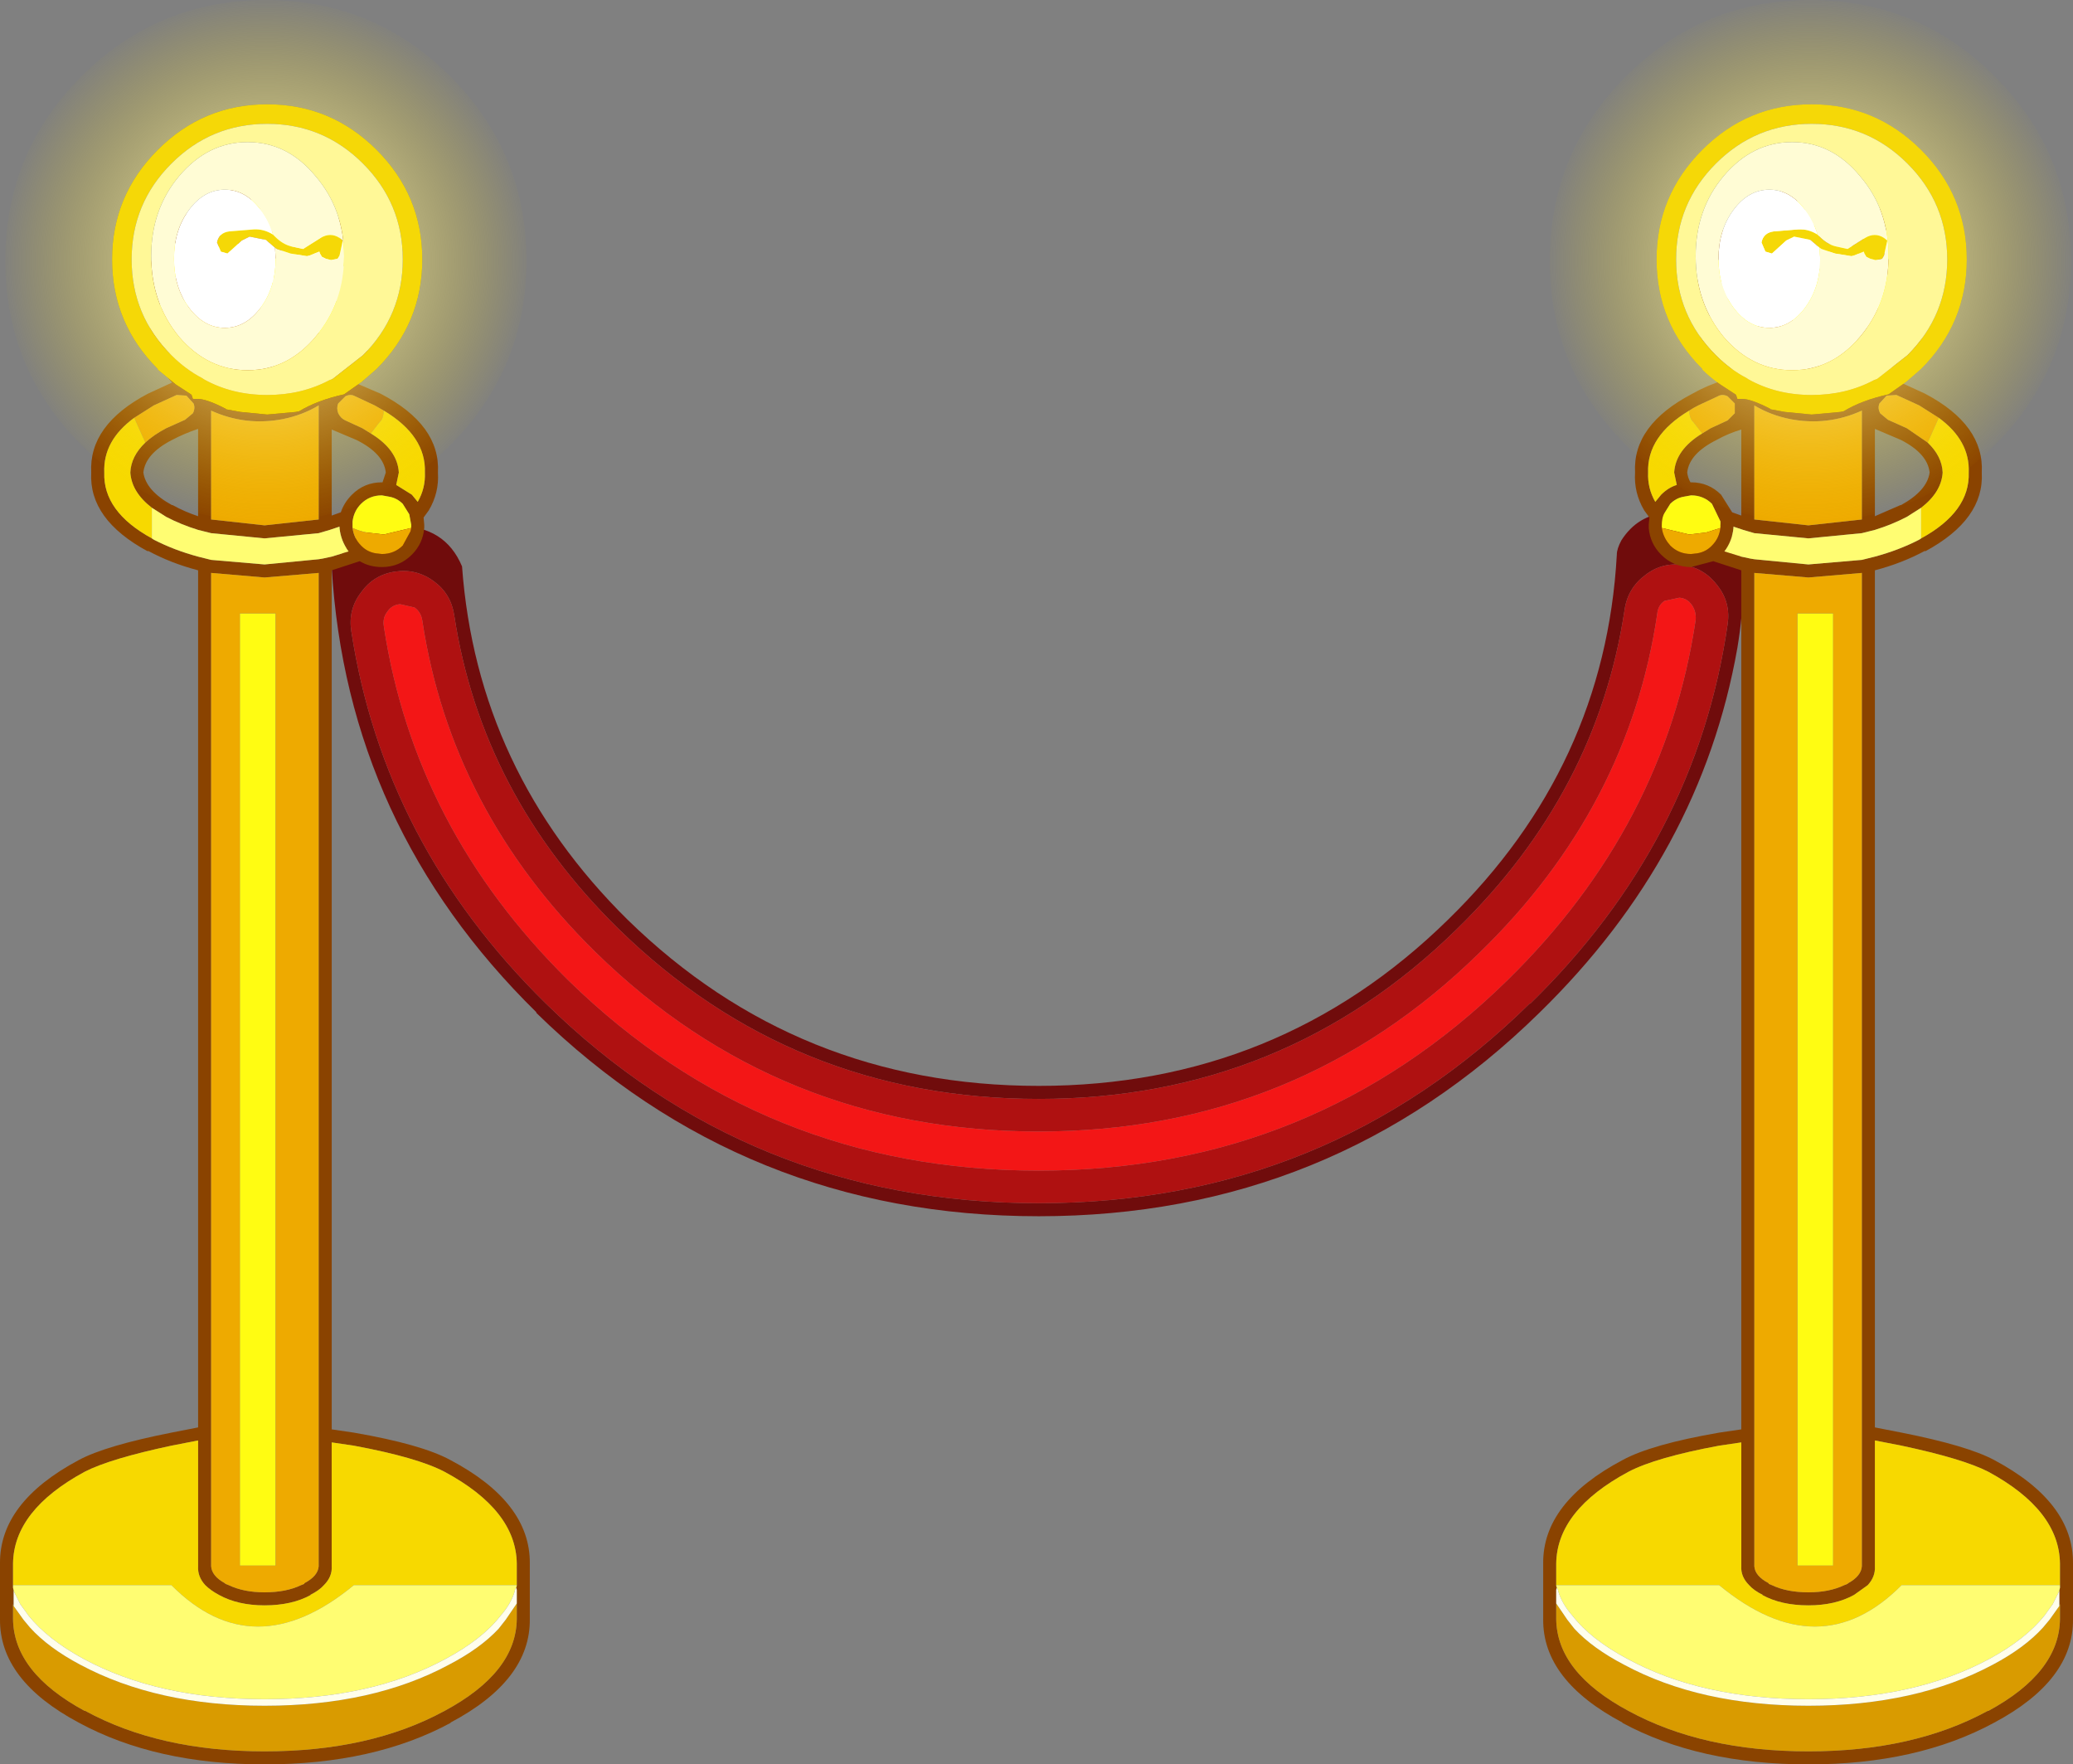 <?xml version="1.0" encoding="UTF-8" standalone="no"?>
<svg xmlns:ffdec="https://www.free-decompiler.com/flash" xmlns:xlink="http://www.w3.org/1999/xlink" ffdec:objectType="shape" height="135.35px" width="159.05px" xmlns="http://www.w3.org/2000/svg">
  <rect width="100%" height="100%" fill="#808080" stroke="none"/>
  <g transform="matrix(1.0, 0.0, 0.0, 1.0, 0.05, 135.35)">
    <path d="M47.4 -64.1 Q36.9 -74.4 34.8 -88.15 34.55 -89.8 33.25 -90.75 31.9 -91.75 30.25 -91.5 28.6 -91.25 27.65 -89.9 26.65 -88.6 26.9 -86.95 29.4 -70.6 41.8 -58.4 57.45 -43.05 79.65 -43.05 101.75 -43.05 117.35 -58.4 L117.35 -58.35 Q130.1 -70.8 132.5 -87.45 132.75 -89.1 131.75 -90.4 130.75 -91.75 129.15 -92.0 127.5 -92.25 126.2 -91.25 124.85 -90.25 124.6 -88.6 122.5 -74.6 111.75 -64.1 98.45 -51.05 79.65 -51.05 60.75 -51.05 47.4 -64.1 M118.05 -57.65 Q102.15 -42.05 79.65 -42.05 57.05 -42.05 41.1 -57.65 L41.1 -57.7 Q26.55 -72.0 25.4 -91.85 L25.6 -91.9 Q27.15 -95.1 30.5 -95.0 34.1 -95.0 35.4 -91.9 36.55 -76.2 48.1 -64.8 61.15 -52.05 79.65 -52.05 98.05 -52.05 111.05 -64.8 123.1 -76.55 124.0 -92.8 124.0 -93.25 124.35 -93.9 125.6 -95.85 127.8 -96.0 131.3 -96.6 133.25 -93.65 134.1 -90.8 133.25 -85.65 130.45 -69.75 118.05 -57.65" fill="#700c0c" fill-rule="evenodd" stroke="none"/>
    <path d="M47.4 -64.1 Q60.75 -51.05 79.65 -51.05 98.45 -51.05 111.75 -64.1 122.5 -74.6 124.6 -88.6 124.85 -90.25 126.2 -91.25 127.5 -92.25 129.15 -92.0 130.75 -91.75 131.75 -90.4 132.75 -89.1 132.5 -87.45 130.1 -70.8 117.35 -58.35 L117.35 -58.4 Q101.75 -43.05 79.65 -43.05 57.45 -43.05 41.8 -58.4 29.4 -70.6 26.9 -86.95 26.65 -88.6 27.65 -89.9 28.6 -91.25 30.25 -91.5 31.9 -91.75 33.25 -90.75 34.55 -89.8 34.8 -88.15 36.9 -74.4 47.4 -64.1 M31.75 -88.75 L30.65 -89.0 Q30.0 -88.95 29.65 -88.4 29.3 -87.95 29.4 -87.3 31.75 -71.8 43.55 -60.15 58.5 -45.55 79.65 -45.55 100.7 -45.55 115.6 -60.15 127.7 -72.0 130.05 -87.8 130.1 -88.45 129.75 -88.95 129.4 -89.45 128.8 -89.5 L127.65 -89.25 Q127.15 -88.9 127.1 -88.25 124.9 -73.4 113.5 -62.3 99.5 -48.55 79.65 -48.55 59.7 -48.55 45.65 -62.3 34.55 -73.2 32.35 -87.75 32.25 -88.4 31.75 -88.75" fill="#af1111" fill-rule="evenodd" stroke="none"/>
    <path d="M31.75 -88.75 Q32.25 -88.4 32.35 -87.75 34.55 -73.2 45.65 -62.3 59.7 -48.55 79.65 -48.55 99.5 -48.55 113.5 -62.3 124.9 -73.4 127.1 -88.25 127.15 -88.9 127.65 -89.25 L128.8 -89.5 Q129.4 -89.45 129.75 -88.95 130.1 -88.45 130.05 -87.8 127.7 -72.0 115.6 -60.15 100.7 -45.55 79.65 -45.55 58.5 -45.55 43.55 -60.15 31.75 -71.8 29.4 -87.3 29.3 -87.95 29.65 -88.4 30.0 -88.95 30.65 -89.0 L31.75 -88.75" fill="#f31616" fill-rule="evenodd" stroke="none"/>
    <path d="M146.05 -108.3 Q146.85 -109.95 146.7 -111.75 L146.7 -112.65 Q146.85 -114.85 145.75 -116.4 144.3 -118.45 142.1 -119.45 139.85 -120.4 137.5 -119.85 135.2 -119.45 133.45 -117.65 131.65 -115.9 131.2 -113.6 L131.05 -111.95 131.2 -110.45 Q131.7 -108.25 133.3 -106.5 L133.4 -106.4 Q135.15 -104.65 137.5 -104.2 140.3 -103.7 142.8 -105.0 L144.45 -106.4 144.5 -106.4 146.05 -108.3 M133.55 -91.6 L131.4 -92.3 129.7 -91.85 Q128.35 -91.85 127.4 -92.8 126.55 -93.65 126.45 -94.85 L126.45 -95.1 126.5 -95.65 126.1 -96.2 Q125.3 -97.55 125.4 -99.1 125.2 -102.75 129.8 -105.15 130.95 -105.8 132.25 -106.2 130.7 -108.0 130.2 -110.25 L130.15 -112.05 130.2 -113.8 Q130.75 -116.4 132.75 -118.35 134.7 -120.35 137.3 -120.85 139.95 -121.4 142.5 -120.35 144.9 -119.25 146.55 -117.0 L146.55 -116.95 Q147.85 -115.15 147.7 -112.65 L147.5 -110.25 Q147.3 -107.7 145.8 -106.0 L147.65 -105.15 Q152.2 -102.75 152.0 -99.1 152.2 -95.5 147.65 -93.05 L147.65 -93.1 Q145.9 -92.15 143.8 -91.6 L143.8 -25.85 145.85 -25.45 Q150.9 -24.45 152.95 -23.35 159.05 -20.1 159.0 -15.4 L159.0 -11.25 159.0 -11.15 Q159.05 -6.45 152.95 -3.2 147.05 0.0 138.7 0.0 130.3 0.0 124.4 -3.2 L124.45 -3.2 Q118.3 -6.45 118.35 -11.15 L118.35 -11.25 118.35 -15.4 Q118.3 -20.1 124.45 -23.35 126.65 -24.55 131.85 -25.45 L133.55 -25.7 133.55 -91.6 M130.55 -102.1 L131.2 -102.5 132.5 -103.1 133.05 -103.65 133.05 -104.4 132.5 -104.95 Q132.1 -105.15 131.75 -104.95 L130.25 -104.25 Q129.85 -104.05 129.55 -103.85 126.3 -101.9 126.4 -99.1 126.35 -97.9 126.95 -96.85 L127.4 -97.4 Q127.95 -97.95 128.6 -98.15 L128.4 -99.1 Q128.5 -100.85 130.55 -102.1 M133.55 -102.4 Q132.55 -102.1 131.65 -101.6 129.55 -100.55 129.4 -99.1 129.45 -98.7 129.65 -98.35 L129.7 -98.35 Q131.05 -98.35 132.0 -97.4 L132.85 -96.05 133.55 -95.8 133.55 -102.4 M137.3 -103.2 Q135.8 -103.5 134.55 -104.25 L134.55 -95.5 138.7 -95.05 142.8 -95.5 142.8 -103.85 Q140.15 -102.65 137.3 -103.2 M148.7 -103.3 L147.2 -104.25 145.45 -105.05 144.7 -105.0 144.15 -104.4 Q144.0 -104.05 144.2 -103.65 L144.8 -103.15 146.25 -102.5 147.85 -101.4 Q148.95 -100.35 149.0 -99.1 148.9 -97.6 147.35 -96.4 L146.25 -95.7 Q145.1 -95.1 143.8 -94.7 L142.8 -94.45 138.7 -94.05 134.55 -94.45 133.7 -94.7 133.55 -94.75 132.95 -94.95 132.95 -94.85 Q132.85 -93.85 132.25 -93.05 L133.55 -92.65 134.25 -92.5 134.55 -92.45 138.7 -92.05 142.8 -92.4 143.8 -92.65 Q145.65 -93.15 147.2 -93.95 L147.35 -94.05 Q151.1 -96.1 151.0 -99.1 151.1 -101.55 148.7 -103.3 M145.8 -101.6 L143.8 -102.45 143.8 -95.75 145.75 -96.6 145.8 -96.6 Q147.8 -97.7 148.0 -99.1 147.85 -100.55 145.8 -101.6 M25.4 -91.6 L25.4 -25.7 27.1 -25.45 Q32.3 -24.55 34.5 -23.35 40.65 -20.1 40.6 -15.4 L40.6 -11.25 40.6 -11.15 Q40.65 -6.45 34.5 -3.2 L34.55 -3.2 Q28.65 0.0 20.25 0.0 11.9 0.0 6.0 -3.2 -0.1 -6.45 -0.05 -11.15 L-0.05 -11.25 -0.05 -15.4 Q-0.1 -20.1 6.0 -23.35 8.05 -24.45 13.1 -25.45 L15.15 -25.85 15.15 -91.6 Q13.05 -92.15 11.3 -93.1 L11.3 -93.05 Q6.75 -95.5 6.95 -99.1 6.75 -102.75 11.3 -105.15 L13.15 -106.0 Q11.65 -107.7 11.45 -110.25 L11.25 -112.65 Q11.1 -115.15 12.4 -116.95 L12.4 -117.0 Q14.05 -119.25 16.45 -120.35 19.0 -121.4 21.65 -120.85 24.25 -120.35 26.2 -118.35 28.2 -116.4 28.75 -113.8 L28.8 -112.05 28.75 -110.25 Q28.25 -108.0 26.7 -106.2 L29.15 -105.15 Q33.75 -102.75 33.55 -99.1 33.65 -97.55 32.85 -96.2 L32.45 -95.65 32.5 -95.1 32.5 -94.85 Q32.4 -93.65 31.55 -92.8 30.6 -91.85 29.25 -91.85 28.3 -91.85 27.55 -92.3 L25.4 -91.6 M27.9 -111.95 L27.75 -113.6 Q27.3 -115.9 25.5 -117.65 23.75 -119.45 21.45 -119.85 19.1 -120.4 16.85 -119.45 14.65 -118.45 13.2 -116.4 12.1 -114.85 12.25 -112.65 L12.25 -111.75 Q12.1 -109.95 12.9 -108.3 13.15 -107.65 14.45 -106.4 L14.5 -106.4 Q15.7 -105.25 16.15 -105.0 18.65 -103.7 21.45 -104.2 23.8 -104.65 25.55 -106.4 L25.65 -106.5 Q27.25 -108.25 27.75 -110.45 L27.9 -111.95 M11.1 -101.4 Q11.75 -102.0 12.7 -102.5 L14.15 -103.15 14.75 -103.65 Q14.95 -104.05 14.8 -104.4 L14.25 -105.0 13.5 -105.05 11.75 -104.25 10.25 -103.3 Q7.85 -101.55 7.95 -99.1 7.85 -96.1 11.6 -94.05 L11.75 -93.95 Q13.3 -93.15 15.15 -92.65 L16.15 -92.4 20.25 -92.05 24.4 -92.45 24.7 -92.5 25.4 -92.65 26.7 -93.05 Q26.1 -93.85 26.0 -94.85 L26.0 -94.95 25.4 -94.75 25.25 -94.7 24.4 -94.45 20.25 -94.05 16.15 -94.45 15.15 -94.7 Q13.85 -95.1 12.7 -95.7 L11.6 -96.4 Q10.05 -97.6 9.95 -99.1 10.0 -100.35 11.1 -101.4 M13.15 -101.6 Q11.1 -100.55 10.95 -99.1 11.15 -97.7 13.15 -96.6 L13.2 -96.6 Q14.1 -96.1 15.15 -95.75 L15.15 -102.45 Q14.1 -102.1 13.15 -101.6 M21.65 -103.2 Q18.8 -102.65 16.15 -103.85 L16.15 -95.5 20.25 -95.05 24.4 -95.5 24.4 -104.25 Q23.15 -103.5 21.65 -103.2 M29.4 -103.85 L28.7 -104.25 27.2 -104.95 Q26.85 -105.15 26.45 -104.95 L25.9 -104.4 Q25.75 -104.05 25.9 -103.65 26.1 -103.25 26.45 -103.1 L27.75 -102.5 28.4 -102.1 Q30.45 -100.85 30.55 -99.1 L30.35 -98.15 31.55 -97.4 32.0 -96.85 Q32.6 -97.9 32.55 -99.1 32.65 -101.9 29.4 -103.85 M25.4 -102.4 L25.4 -95.8 26.1 -96.05 Q26.35 -96.8 26.95 -97.4 27.9 -98.35 29.25 -98.35 L29.3 -98.35 29.55 -99.1 Q29.4 -100.55 27.3 -101.6 L25.4 -102.4 M27.0 -94.85 Q27.1 -94.05 27.65 -93.5 L27.7 -93.45 Q28.15 -93.0 28.8 -92.9 L29.25 -92.85 Q30.2 -92.85 30.85 -93.5 L31.45 -94.6 31.5 -94.85 31.5 -95.1 31.35 -95.9 30.85 -96.7 Q30.4 -97.15 29.8 -97.25 L29.25 -97.35 Q28.3 -97.35 27.65 -96.7 27.1 -96.15 27.0 -95.35 L27.0 -95.1 27.0 -94.85 M20.25 -91.05 L16.15 -91.4 16.15 -15.2 Q16.2 -14.45 17.2 -13.9 L17.25 -13.85 17.5 -13.75 Q18.65 -13.2 20.25 -13.2 21.9 -13.2 23.05 -13.75 L23.3 -13.85 23.3 -13.9 Q24.35 -14.45 24.4 -15.2 L24.4 -91.4 20.25 -91.05 M39.6 -13.75 L39.6 -15.4 Q39.55 -19.5 34.05 -22.45 31.95 -23.55 27.1 -24.45 L25.4 -24.7 25.4 -15.2 Q25.45 -14.4 24.8 -13.75 24.45 -13.35 23.75 -13.0 L23.8 -13.0 Q22.35 -12.2 20.25 -12.2 18.2 -12.2 16.75 -13.0 16.1 -13.35 15.7 -13.75 15.1 -14.4 15.15 -15.2 L15.15 -24.85 13.1 -24.45 Q8.4 -23.45 6.45 -22.45 1.0 -19.5 0.95 -15.4 L0.95 -13.75 0.95 -13.55 1.0 -13.35 1.0 -13.3 1.0 -12.55 1.0 -12.15 0.95 -12.3 0.95 -11.25 0.95 -11.15 Q1.0 -7.05 6.45 -4.1 L6.5 -4.1 Q12.2 -1.0 20.25 -1.0 28.35 -1.0 34.05 -4.1 39.55 -7.05 39.6 -11.15 L39.6 -11.25 39.6 -12.35 39.6 -12.75 39.6 -13.4 39.55 -13.55 39.6 -13.7 39.6 -13.75 M131.95 -94.85 L131.95 -95.1 131.95 -95.35 131.3 -96.7 Q130.65 -97.35 129.7 -97.35 L129.15 -97.25 Q128.55 -97.15 128.1 -96.7 L127.6 -95.9 Q127.45 -95.55 127.45 -95.1 L127.45 -94.85 127.5 -94.6 Q127.65 -94.0 128.1 -93.5 128.75 -92.85 129.7 -92.85 L130.15 -92.9 Q130.8 -93.0 131.25 -93.45 L131.3 -93.5 Q131.85 -94.05 131.95 -94.85 M138.7 -91.05 L134.55 -91.4 134.55 -15.2 Q134.6 -14.45 135.65 -13.9 L135.65 -13.85 135.9 -13.75 Q137.05 -13.2 138.7 -13.2 140.3 -13.2 141.45 -13.75 L141.7 -13.85 141.75 -13.9 Q142.75 -14.45 142.8 -15.2 L142.8 -91.4 138.7 -91.05 M119.35 -13.75 L119.35 -13.7 119.4 -13.55 119.35 -13.4 119.35 -12.75 119.35 -12.35 119.35 -11.25 119.35 -11.15 Q119.4 -7.05 124.9 -4.1 130.6 -1.0 138.7 -1.0 146.75 -1.0 152.45 -4.1 L152.5 -4.1 Q157.95 -7.05 158.0 -11.15 L158.0 -11.25 158.0 -12.3 157.95 -12.15 157.95 -12.55 157.95 -13.3 157.95 -13.35 158.0 -13.55 158.0 -13.75 158.0 -15.4 Q157.95 -19.5 152.5 -22.45 150.55 -23.45 145.85 -24.45 L143.8 -24.85 143.8 -15.2 Q143.85 -14.4 143.25 -13.75 L142.2 -13.0 Q140.75 -12.2 138.7 -12.2 136.6 -12.2 135.15 -13.0 L135.2 -13.0 Q134.5 -13.35 134.15 -13.75 133.5 -14.4 133.55 -15.2 L133.55 -24.7 131.85 -24.45 Q127.0 -23.55 124.9 -22.45 119.4 -19.5 119.35 -15.4 L119.35 -13.75" fill="#8a4300" fill-rule="evenodd" stroke="none"/>
    <path d="M145.55 -111.95 L145.8 -113.05 145.45 -114.45 144.6 -115.85 Q142.85 -117.5 140.8 -117.4 137.35 -117.3 135.95 -114.05 L135.7 -112.9 135.55 -111.95 Q133.75 -106.5 131.05 -111.95 L131.2 -113.6 Q131.65 -115.9 133.45 -117.65 135.2 -119.45 137.5 -119.85 139.85 -120.4 142.1 -119.45 144.3 -118.45 145.75 -116.4 146.85 -114.85 146.7 -112.65 L146.7 -111.75 Q146.0 -111.5 145.55 -111.95 M136.3 -111.95 Q136.3 -112.8 136.65 -113.75 137.85 -116.6 140.8 -116.65 142.55 -116.7 144.1 -115.3 L144.75 -114.2 145.05 -113.1 Q145.05 -112.55 144.7 -111.95 143.5 -111.3 142.9 -111.95 143.5 -113.35 143.25 -114.05 141.85 -115.35 140.3 -114.25 L139.45 -113.0 139.1 -111.95 Q137.95 -109.5 136.3 -111.95 M139.8 -111.95 Q140.0 -113.45 140.6 -113.85 141.75 -114.7 142.45 -114.05 143.1 -113.45 142.9 -112.75 L142.15 -112.0 142.2 -111.95 Q141.1 -111.15 139.8 -111.95 M135.9 -115.4 Q137.8 -118.35 140.8 -118.3 L143.15 -118.15 Q142.7 -118.85 139.6 -119.25 136.5 -119.7 134.15 -116.9 131.75 -114.15 132.05 -113.25 132.35 -112.4 132.75 -112.3 133.1 -112.15 133.55 -112.3 133.95 -112.5 135.9 -115.4 M141.45 -115.05 Q143.55 -115.05 144.55 -113.7 144.25 -115.7 141.55 -116.1 139.05 -116.55 137.55 -113.0 138.7 -115.0 141.45 -115.05 M142.45 -113.3 L142.4 -113.55 142.1 -113.65 Q141.05 -113.7 140.45 -112.75 L142.4 -113.0 142.45 -113.3 M23.05 -115.4 Q25.0 -112.5 25.4 -112.3 25.85 -112.15 26.2 -112.3 26.6 -112.4 26.9 -113.25 27.2 -114.15 24.8 -116.9 22.45 -119.7 19.35 -119.25 16.25 -118.85 15.8 -118.15 L18.15 -118.3 Q21.15 -118.35 23.05 -115.4 M12.25 -111.75 L12.25 -112.65 Q12.1 -114.85 13.2 -116.4 14.65 -118.45 16.85 -119.45 19.1 -120.4 21.45 -119.85 23.75 -119.45 25.5 -117.65 27.3 -115.9 27.75 -113.6 L27.9 -111.95 Q25.2 -106.5 23.4 -111.95 L23.25 -112.9 23.0 -114.05 Q21.6 -117.3 18.15 -117.4 16.1 -117.5 14.35 -115.85 13.95 -115.55 13.5 -114.45 L13.15 -113.05 13.4 -111.95 Q12.95 -111.5 12.25 -111.75 M14.25 -111.95 Q13.9 -112.55 13.9 -113.1 L14.2 -114.2 Q14.55 -115.05 14.85 -115.3 16.4 -116.7 18.15 -116.65 21.1 -116.6 22.3 -113.75 L22.65 -111.95 Q21.0 -109.5 19.85 -111.95 L19.5 -113.0 18.65 -114.25 Q17.1 -115.35 15.7 -114.05 15.45 -113.35 16.05 -111.95 15.45 -111.3 14.25 -111.95 M16.5 -113.3 L16.55 -113.0 18.5 -112.75 Q17.9 -113.7 16.85 -113.65 L16.55 -113.55 16.5 -113.3 M16.75 -111.95 L16.8 -112.0 Q16.45 -112.05 16.05 -112.75 15.85 -113.45 16.5 -114.05 17.2 -114.7 18.35 -113.85 18.95 -113.45 19.15 -111.95 17.85 -111.15 16.75 -111.95 M17.5 -115.05 Q20.25 -115.0 21.4 -113.0 19.9 -116.55 17.4 -116.1 14.7 -115.7 14.4 -113.7 15.4 -115.05 17.5 -115.05 M31.5 -94.85 L29.4 -94.35 28.1 -94.5 Q27.55 -94.6 27.0 -94.85 L27.0 -95.1 27.0 -95.35 Q27.1 -96.15 27.65 -96.7 28.3 -97.35 29.25 -97.35 L29.8 -97.25 Q30.4 -97.15 30.85 -96.7 L31.35 -95.9 31.5 -95.1 31.5 -94.85 M18.35 -88.3 L21.1 -88.3 21.1 -15.25 18.35 -15.25 18.35 -88.3 M127.45 -94.85 L127.45 -95.1 Q127.45 -95.55 127.6 -95.9 L128.1 -96.7 Q128.55 -97.15 129.15 -97.25 L129.7 -97.35 Q130.65 -97.35 131.3 -96.7 L131.95 -95.35 131.95 -95.1 131.95 -94.85 130.85 -94.5 129.55 -94.35 127.45 -94.85 M140.6 -88.3 L140.6 -15.25 137.85 -15.25 137.85 -88.3 140.6 -88.3" fill="#fffc12" fill-rule="evenodd" stroke="none"/>
    <path d="M141.45 -115.05 Q138.7 -115.0 137.55 -113.0 139.05 -116.55 141.55 -116.1 144.25 -115.7 144.55 -113.7 143.55 -115.05 141.45 -115.05 M135.9 -115.4 Q133.95 -112.5 133.55 -112.3 133.1 -112.15 132.75 -112.3 132.35 -112.4 132.05 -113.25 131.75 -114.15 134.15 -116.9 136.5 -119.7 139.6 -119.25 142.7 -118.85 143.15 -118.15 L140.8 -118.3 Q137.8 -118.35 135.9 -115.4 M142.45 -113.3 L142.4 -113.0 140.45 -112.75 Q141.05 -113.7 142.1 -113.65 L142.4 -113.55 142.45 -113.3 M23.05 -115.4 Q21.15 -118.35 18.15 -118.3 L15.8 -118.15 Q16.25 -118.85 19.35 -119.25 22.45 -119.7 24.8 -116.9 27.2 -114.15 26.9 -113.25 26.6 -112.4 26.2 -112.3 25.85 -112.15 25.4 -112.3 25.0 -112.5 23.05 -115.4 M16.5 -113.3 L16.55 -113.55 16.85 -113.65 Q17.9 -113.7 18.5 -112.75 L16.55 -113.0 16.5 -113.3 M17.5 -115.05 Q15.4 -115.05 14.4 -113.7 14.7 -115.7 17.4 -116.1 19.9 -116.55 21.4 -113.0 20.25 -115.0 17.5 -115.05" fill="#fffec2" fill-rule="evenodd" stroke="none"/>
    <path d="M135.55 -111.95 L135.7 -112.9 135.95 -114.05 Q137.35 -117.3 140.8 -117.4 142.85 -117.5 144.6 -115.85 L145.45 -114.45 145.8 -113.05 145.55 -111.95 145.25 -111.3 Q143.95 -109.4 141.9 -109.15 139.8 -110.05 139.4 -111.0 L139.1 -111.95 139.45 -113.0 140.3 -114.25 Q141.85 -115.35 143.25 -114.05 143.5 -113.35 142.9 -111.95 142.4 -111.65 142.2 -111.95 L142.15 -112.0 142.9 -112.75 Q143.1 -113.45 142.45 -114.05 141.75 -114.7 140.6 -113.85 140.0 -113.45 139.8 -111.95 L140.05 -111.45 Q140.45 -110.8 141.35 -110.4 142.05 -110.05 142.6 -110.05 143.5 -110.1 144.25 -111.2 L144.7 -111.95 Q145.05 -112.55 145.05 -113.1 L144.75 -114.2 144.1 -115.3 Q142.55 -116.7 140.8 -116.65 137.85 -116.6 136.65 -113.75 136.3 -112.8 136.3 -111.95 136.25 -111.55 136.35 -111.1 136.5 -110.05 137.1 -109.2 L137.6 -108.6 137.9 -108.3 Q139.65 -106.75 142.1 -107.15 L142.4 -107.2 143.5 -107.45 144.25 -107.75 145.7 -108.9 Q146.35 -109.65 146.7 -111.75 146.85 -109.95 146.05 -108.3 L144.35 -106.85 143.8 -106.6 142.8 -106.25 142.15 -106.15 Q139.15 -105.9 137.05 -108.1 L137.05 -108.05 136.95 -108.15 136.3 -109.0 Q135.75 -109.9 135.6 -111.0 135.5 -111.5 135.55 -111.95 M12.9 -108.3 Q12.1 -109.95 12.25 -111.75 12.6 -109.65 13.25 -108.9 L14.7 -107.75 15.45 -107.45 16.55 -107.2 16.85 -107.15 Q19.3 -106.75 21.05 -108.3 L21.35 -108.6 21.85 -109.2 Q22.45 -110.05 22.6 -111.1 L22.65 -111.95 22.3 -113.75 Q21.1 -116.6 18.15 -116.65 16.4 -116.7 14.85 -115.3 14.55 -115.05 14.2 -114.2 L13.9 -113.1 Q13.9 -112.55 14.25 -111.95 L14.7 -111.2 Q15.45 -110.1 16.35 -110.05 L17.6 -110.4 Q18.5 -110.8 18.9 -111.45 L19.15 -111.95 Q18.95 -113.45 18.35 -113.85 17.2 -114.7 16.5 -114.05 15.85 -113.45 16.05 -112.75 16.45 -112.05 16.8 -112.0 L16.75 -111.95 Q16.55 -111.65 16.05 -111.95 15.45 -113.35 15.7 -114.05 17.1 -115.35 18.65 -114.25 L19.5 -113.0 19.85 -111.95 19.55 -111.0 Q19.15 -110.05 17.05 -109.15 15.0 -109.4 13.7 -111.3 L13.4 -111.95 13.15 -113.05 13.5 -114.45 Q13.95 -115.55 14.35 -115.85 16.1 -117.5 18.15 -117.4 21.6 -117.3 23.0 -114.05 L23.25 -112.9 23.4 -111.95 23.35 -111.0 Q23.2 -109.9 22.65 -109.0 L22.0 -108.15 21.9 -108.05 21.9 -108.1 Q19.8 -105.9 16.8 -106.15 L16.15 -106.25 15.15 -106.6 14.6 -106.85 12.9 -108.3" fill="#b16100" fill-rule="evenodd" stroke="none"/>
    <path d="M135.55 -111.95 Q135.5 -111.5 135.6 -111.0 135.75 -109.9 136.3 -109.0 L136.95 -108.15 137.05 -108.05 137.05 -108.1 Q139.15 -105.9 142.15 -106.15 L142.8 -106.25 143.8 -106.6 144.35 -106.85 146.05 -108.3 144.5 -106.4 144.45 -106.4 142.8 -105.0 Q140.3 -103.7 137.5 -104.2 135.15 -104.65 133.4 -106.4 L133.3 -106.5 Q131.7 -108.25 131.2 -110.45 L131.05 -111.95 Q133.75 -106.5 135.55 -111.95 M146.7 -111.75 Q146.35 -109.65 145.7 -108.9 L144.25 -107.75 143.5 -107.45 142.4 -107.2 142.1 -107.15 Q139.65 -106.75 137.9 -108.3 L137.6 -108.6 137.1 -109.2 Q136.5 -110.05 136.35 -111.1 136.25 -111.55 136.3 -111.95 137.95 -109.5 139.1 -111.95 L139.4 -111.0 Q139.8 -110.05 141.9 -109.15 143.95 -109.4 145.25 -111.3 L145.55 -111.95 Q146.0 -111.5 146.7 -111.75 M144.7 -111.95 L144.25 -111.2 Q143.5 -110.1 142.6 -110.05 142.05 -110.05 141.35 -110.4 140.45 -110.8 140.05 -111.45 L139.8 -111.95 Q141.1 -111.15 142.2 -111.95 142.4 -111.65 142.9 -111.95 143.5 -111.3 144.7 -111.95 M27.9 -111.95 L27.75 -110.45 Q27.25 -108.25 25.65 -106.5 L25.55 -106.4 Q23.8 -104.65 21.45 -104.2 18.65 -103.7 16.15 -105.0 15.7 -105.25 14.5 -106.4 L14.45 -106.4 Q13.15 -107.65 12.9 -108.3 L14.6 -106.85 15.15 -106.6 16.15 -106.25 16.8 -106.15 Q19.8 -105.9 21.9 -108.1 L21.9 -108.05 22.0 -108.15 22.65 -109.0 Q23.2 -109.9 23.35 -111.0 L23.4 -111.95 Q25.2 -106.5 27.9 -111.95 M12.25 -111.75 Q12.95 -111.5 13.4 -111.95 L13.7 -111.3 Q15.0 -109.4 17.05 -109.15 19.15 -110.05 19.55 -111.0 L19.85 -111.95 Q21.0 -109.5 22.65 -111.95 L22.6 -111.1 Q22.45 -110.05 21.85 -109.2 L21.35 -108.6 21.05 -108.3 Q19.3 -106.75 16.85 -107.15 L16.55 -107.2 15.45 -107.45 14.7 -107.75 13.25 -108.9 Q12.6 -109.65 12.25 -111.75 M14.25 -111.95 Q15.45 -111.3 16.05 -111.95 16.55 -111.65 16.75 -111.95 17.85 -111.15 19.15 -111.95 L18.9 -111.45 Q18.5 -110.8 17.6 -110.4 L16.35 -110.05 Q15.45 -110.1 14.7 -111.2 L14.25 -111.95 M39.6 -12.35 L39.6 -11.25 39.6 -11.15 Q39.55 -7.05 34.05 -4.1 28.35 -1.0 20.25 -1.0 12.2 -1.0 6.5 -4.1 L6.45 -4.1 Q1.0 -7.05 0.95 -11.15 L0.95 -11.25 0.95 -12.3 1.0 -12.15 1.75 -11.1 2.25 -10.5 Q3.65 -8.95 6.1 -7.65 12.0 -4.5 20.25 -4.5 28.55 -4.5 34.4 -7.65 36.8 -8.9 38.2 -10.4 L38.75 -11.1 39.6 -12.35 M157.95 -12.15 L158.0 -12.3 158.0 -11.25 158.0 -11.15 Q157.95 -7.05 152.5 -4.1 L152.45 -4.1 Q146.75 -1.0 138.7 -1.0 130.6 -1.0 124.9 -4.1 119.4 -7.05 119.35 -11.15 L119.35 -11.25 119.35 -12.35 120.2 -11.1 120.75 -10.4 Q122.15 -8.9 124.55 -7.65 130.4 -4.5 138.7 -4.5 146.95 -4.5 152.85 -7.65 155.3 -8.95 156.7 -10.5 L157.2 -11.1 157.95 -12.15" fill="#d99b00" fill-rule="evenodd" stroke="none"/>
    <path d="M129.55 -103.85 Q129.85 -104.05 130.25 -104.25 L131.75 -104.95 Q132.1 -105.15 132.5 -104.95 L133.05 -104.4 133.05 -103.65 132.5 -103.1 131.2 -102.5 130.55 -102.1 129.85 -103.0 Q129.6 -103.2 129.55 -103.85 M137.3 -103.2 Q140.15 -102.65 142.8 -103.85 L142.8 -95.5 138.7 -95.05 134.55 -95.5 134.55 -104.25 Q135.8 -103.5 137.3 -103.2 M147.85 -101.4 L146.25 -102.5 144.8 -103.15 144.2 -103.65 Q144.0 -104.05 144.15 -104.4 L144.7 -105.0 145.45 -105.05 147.2 -104.25 148.7 -103.3 147.85 -101.4 M10.25 -103.3 L11.75 -104.25 13.5 -105.05 14.25 -105.0 14.8 -104.4 Q14.95 -104.05 14.75 -103.65 L14.15 -103.15 12.7 -102.5 Q11.75 -102.0 11.1 -101.4 L10.25 -103.3 M21.65 -103.2 Q23.15 -103.5 24.4 -104.25 L24.4 -95.5 20.25 -95.05 16.15 -95.5 16.15 -103.85 Q18.8 -102.65 21.65 -103.2 M28.4 -102.1 L27.75 -102.5 26.45 -103.1 Q26.1 -103.25 25.9 -103.65 25.75 -104.05 25.9 -104.4 L26.45 -104.95 Q26.85 -105.15 27.2 -104.95 L28.7 -104.25 29.4 -103.85 Q29.35 -103.2 29.1 -103.0 L28.4 -102.1 M31.5 -94.85 L31.45 -94.6 30.85 -93.5 Q30.2 -92.85 29.25 -92.85 L28.8 -92.9 Q28.15 -93.0 27.7 -93.45 L27.65 -93.5 Q27.1 -94.05 27.0 -94.85 27.55 -94.6 28.1 -94.5 L29.4 -94.35 31.5 -94.85 M20.25 -91.05 L24.4 -91.4 24.4 -15.2 Q24.35 -14.45 23.3 -13.9 L23.3 -13.85 23.05 -13.75 Q21.9 -13.2 20.25 -13.2 18.65 -13.2 17.5 -13.75 L17.25 -13.85 17.2 -13.9 Q16.2 -14.45 16.15 -15.2 L16.15 -91.4 20.25 -91.05 M18.35 -88.3 L18.35 -15.25 21.1 -15.25 21.1 -88.3 18.35 -88.3 M131.95 -94.85 Q131.85 -94.05 131.3 -93.5 L131.25 -93.45 Q130.8 -93.0 130.15 -92.9 L129.7 -92.85 Q128.75 -92.85 128.1 -93.5 127.65 -94.0 127.5 -94.6 L127.45 -94.85 129.55 -94.35 130.85 -94.5 131.95 -94.85 M140.6 -88.3 L137.85 -88.3 137.85 -15.25 140.6 -15.25 140.6 -88.3 M138.7 -91.05 L142.8 -91.4 142.8 -15.2 Q142.75 -14.45 141.75 -13.9 L141.7 -13.85 141.45 -13.75 Q140.3 -13.2 138.7 -13.2 137.05 -13.2 135.9 -13.75 L135.65 -13.85 135.65 -13.9 Q134.6 -14.45 134.55 -15.2 L134.55 -91.4 138.7 -91.05" fill="#eeaa00" fill-rule="evenodd" stroke="none"/>
    <path d="M129.55 -103.85 Q129.6 -103.2 129.85 -103.0 L130.55 -102.1 Q128.5 -100.85 128.4 -99.1 L128.6 -98.15 Q127.95 -97.95 127.4 -97.4 L126.95 -96.85 Q126.35 -97.9 126.4 -99.1 126.3 -101.9 129.55 -103.85 M147.85 -101.4 L148.7 -103.3 Q151.1 -101.55 151.0 -99.1 151.1 -96.1 147.35 -94.05 L147.35 -96.4 Q148.9 -97.6 149.0 -99.1 148.95 -100.35 147.85 -101.4 M11.1 -101.4 Q10.0 -100.35 9.95 -99.1 10.05 -97.6 11.6 -96.4 L11.6 -94.05 Q7.85 -96.1 7.95 -99.1 7.85 -101.55 10.25 -103.3 L11.1 -101.4 M29.4 -103.85 Q32.65 -101.9 32.55 -99.1 32.6 -97.9 32.0 -96.85 L31.55 -97.4 30.35 -98.15 30.55 -99.1 Q30.45 -100.85 28.4 -102.1 L29.1 -103.0 Q29.35 -103.2 29.4 -103.85 M0.95 -13.75 L0.95 -15.4 Q1.0 -19.5 6.45 -22.45 8.4 -23.45 13.1 -24.45 L15.15 -24.85 15.15 -15.2 Q15.1 -14.4 15.7 -13.75 16.1 -13.35 16.75 -13.0 18.2 -12.2 20.25 -12.2 22.35 -12.2 23.8 -13.0 L23.75 -13.0 Q24.45 -13.35 24.8 -13.75 25.45 -14.4 25.4 -15.2 L25.4 -24.7 27.1 -24.45 Q31.95 -23.55 34.05 -22.45 39.55 -19.5 39.6 -15.4 L39.6 -13.75 27.1 -13.75 Q19.4 -7.4 13.1 -13.75 L0.95 -13.75 M119.35 -13.75 L119.35 -15.4 Q119.4 -19.5 124.9 -22.45 127.0 -23.55 131.85 -24.45 L133.55 -24.7 133.55 -15.2 Q133.5 -14.4 134.15 -13.75 134.5 -13.35 135.2 -13.0 L135.15 -13.0 Q136.6 -12.2 138.7 -12.2 140.75 -12.2 142.2 -13.0 L143.25 -13.75 Q143.85 -14.4 143.8 -15.2 L143.8 -24.85 145.85 -24.45 Q150.55 -23.45 152.5 -22.45 157.95 -19.5 158.0 -15.4 L158.0 -13.75 145.85 -13.75 Q139.55 -7.4 131.85 -13.75 L119.35 -13.75" fill="#f7d900" fill-rule="evenodd" stroke="none"/>
    <path d="M147.35 -94.05 L147.2 -93.95 Q145.65 -93.15 143.8 -92.65 L142.8 -92.4 138.7 -92.05 134.55 -92.45 134.25 -92.5 133.55 -92.65 132.25 -93.05 Q132.85 -93.85 132.95 -94.85 L132.95 -94.95 133.55 -94.75 133.7 -94.7 134.55 -94.45 138.7 -94.05 142.8 -94.45 143.8 -94.7 Q145.1 -95.1 146.25 -95.7 L147.35 -96.4 147.35 -94.05 M11.6 -96.4 L12.7 -95.7 Q13.85 -95.1 15.15 -94.7 L16.15 -94.45 20.25 -94.05 24.4 -94.45 25.25 -94.7 25.4 -94.75 26.0 -94.95 26.0 -94.85 Q26.1 -93.85 26.7 -93.05 L25.4 -92.65 24.7 -92.5 24.4 -92.45 20.25 -92.05 16.15 -92.4 15.15 -92.65 Q13.3 -93.15 11.75 -93.95 L11.6 -94.05 11.6 -96.4 M0.95 -13.75 L13.1 -13.75 Q19.4 -7.4 27.1 -13.75 L39.6 -13.75 39.6 -13.7 39.55 -13.55 39.45 -13.35 39.45 -13.3 Q39.15 -12.3 38.35 -11.4 36.95 -9.6 34.15 -8.1 28.45 -5.0 20.25 -5.0 12.1 -5.0 6.35 -8.1 3.6 -9.6 2.15 -11.4 L1.5 -12.3 1.05 -13.2 1.0 -13.3 1.0 -13.35 0.95 -13.55 0.95 -13.75 M119.4 -13.55 L119.35 -13.7 119.35 -13.75 131.85 -13.75 Q139.55 -7.4 145.85 -13.75 L158.0 -13.75 158.0 -13.55 157.95 -13.35 157.95 -13.3 157.9 -13.2 157.45 -12.3 156.8 -11.4 Q155.35 -9.6 152.6 -8.1 146.85 -5.0 138.7 -5.0 130.5 -5.0 124.8 -8.1 122.0 -9.6 120.6 -11.4 119.8 -12.3 119.5 -13.3 L119.5 -13.35 119.4 -13.55" fill="#fffd72" fill-rule="evenodd" stroke="none"/>
    <path d="M39.55 -13.55 L39.6 -13.4 39.6 -12.75 39.6 -12.35 38.75 -11.1 38.2 -10.4 Q36.8 -8.9 34.4 -7.65 28.55 -4.5 20.25 -4.5 12.0 -4.5 6.1 -7.65 3.65 -8.95 2.25 -10.5 L1.75 -11.1 1.0 -12.15 1.0 -12.55 1.0 -13.3 1.05 -13.2 1.5 -12.3 2.15 -11.4 Q3.6 -9.6 6.35 -8.1 12.1 -5.0 20.25 -5.0 28.45 -5.0 34.15 -8.1 36.95 -9.6 38.35 -11.4 39.15 -12.3 39.45 -13.3 L39.45 -13.35 39.55 -13.55 M157.95 -13.3 L157.95 -12.55 157.95 -12.15 157.2 -11.1 156.7 -10.5 Q155.3 -8.95 152.85 -7.65 146.95 -4.5 138.7 -4.5 130.4 -4.5 124.55 -7.65 122.15 -8.9 120.75 -10.4 L120.2 -11.1 119.35 -12.35 119.35 -12.75 119.35 -13.4 119.4 -13.55 119.5 -13.35 119.5 -13.3 Q119.8 -12.3 120.6 -11.4 122.0 -9.6 124.8 -8.1 130.5 -5.0 138.7 -5.0 146.85 -5.0 152.6 -8.1 155.35 -9.6 156.8 -11.4 L157.45 -12.3 157.9 -13.2 157.95 -13.3" fill="#fffeec" fill-rule="evenodd" stroke="none"/>
    <path d="M34.5 -129.5 Q40.35 -123.65 40.35 -115.35 40.35 -107.05 34.5 -101.2 28.65 -95.35 20.35 -95.35 12.05 -95.35 6.2 -101.2 0.35 -107.05 0.35 -115.35 0.35 -123.65 6.2 -129.5 12.05 -135.35 20.35 -135.35 28.65 -135.35 34.5 -129.5 M20.45 -127.35 Q15.55 -127.35 12.05 -123.85 8.55 -120.35 8.55 -115.45 8.55 -110.55 12.05 -107.05 L12.05 -107.0 13.45 -105.85 14.6 -105.1 14.65 -105.05 14.75 -104.75 14.8 -104.75 15.1 -104.75 Q15.8 -104.75 17.25 -104.0 L17.3 -103.95 18.4 -103.75 20.45 -103.55 22.65 -103.75 22.9 -103.8 Q24.3 -104.65 26.35 -105.1 L27.7 -106.05 28.85 -107.05 Q32.35 -110.55 32.35 -115.45 32.35 -120.35 28.85 -123.85 25.35 -127.35 20.45 -127.35" fill="url(#gradient0)" fill-rule="evenodd" stroke="none"/>
    <path d="M130.55 -123.85 Q134.05 -127.35 138.95 -127.35 143.85 -127.35 147.35 -123.85 150.85 -120.35 150.85 -115.45 150.85 -110.55 147.35 -107.05 L146.2 -106.05 144.85 -105.1 Q142.8 -104.65 141.4 -103.8 L141.15 -103.75 138.95 -103.55 136.9 -103.75 135.8 -103.95 135.75 -104.0 Q134.3 -104.75 133.6 -104.75 L133.3 -104.75 133.25 -104.75 133.15 -105.05 133.1 -105.1 131.95 -105.85 Q131.2 -106.35 130.55 -107.0 L130.55 -107.05 Q127.05 -110.55 127.05 -115.45 127.05 -120.35 130.55 -123.85 M139.4 -117.35 L139.55 -117.2 Q140.15 -116.6 140.8 -116.45 L141.7 -116.25 143.05 -117.1 Q143.8 -117.55 144.5 -117.1 L144.75 -116.9 144.5 -115.75 144.35 -115.5 143.85 -115.4 143.45 -115.5 143.15 -115.65 143.0 -115.9 142.95 -116.05 142.2 -115.75 142.0 -115.7 140.75 -115.9 139.7 -116.25 139.55 -116.35 138.85 -116.95 137.6 -117.2 137.0 -116.9 135.9 -115.9 135.4 -116.05 135.1 -116.75 Q135.25 -117.5 136.05 -117.6 L137.9 -117.75 Q138.7 -117.8 139.4 -117.35 M131.6 -122.8 Q128.55 -119.75 128.55 -115.45 128.55 -111.15 131.6 -108.1 132.7 -107.0 133.95 -106.35 L134.1 -106.25 Q136.25 -105.05 138.95 -105.05 141.6 -105.05 143.75 -106.2 L143.9 -106.25 144.0 -106.3 146.3 -108.1 Q149.35 -111.15 149.35 -115.45 149.35 -119.75 146.3 -122.8 143.25 -125.85 138.95 -125.85 134.65 -125.85 131.6 -122.8 M20.45 -127.35 Q25.35 -127.35 28.85 -123.85 32.35 -120.35 32.35 -115.45 32.35 -110.55 28.85 -107.05 L27.7 -106.05 26.35 -105.1 Q24.3 -104.65 22.9 -103.8 L22.65 -103.75 20.45 -103.55 18.4 -103.75 17.3 -103.95 17.25 -104.0 Q15.8 -104.75 15.1 -104.75 L14.8 -104.75 14.75 -104.75 14.65 -105.05 14.6 -105.1 13.45 -105.85 12.05 -107.0 12.05 -107.05 Q8.55 -110.55 8.55 -115.45 8.55 -120.35 12.05 -123.85 15.55 -127.35 20.45 -127.35 M20.9 -117.35 L21.05 -117.2 Q21.65 -116.6 22.3 -116.45 L23.2 -116.25 24.55 -117.1 Q25.3 -117.55 26.0 -117.1 L26.25 -116.9 26.0 -115.75 25.85 -115.5 25.35 -115.4 24.95 -115.5 24.65 -115.65 24.5 -115.9 24.45 -116.05 23.7 -115.75 23.5 -115.7 22.25 -115.9 21.2 -116.25 21.05 -116.35 20.35 -116.95 19.1 -117.2 18.5 -116.9 17.4 -115.9 16.9 -116.05 16.6 -116.75 Q16.75 -117.5 17.55 -117.6 L19.4 -117.75 Q20.2 -117.8 20.9 -117.35 M15.45 -106.35 L15.6 -106.25 Q17.75 -105.05 20.45 -105.05 23.1 -105.05 25.25 -106.2 L25.4 -106.25 25.5 -106.3 27.8 -108.1 Q30.85 -111.15 30.85 -115.45 30.85 -119.75 27.8 -122.8 24.75 -125.85 20.45 -125.85 16.15 -125.85 13.1 -122.8 10.05 -119.75 10.05 -115.45 10.05 -111.15 13.1 -108.1 14.2 -107.0 15.45 -106.35" fill="#f5d807" fill-rule="evenodd" stroke="none"/>
    <path d="M139.55 -116.35 L139.6 -115.5 Q139.6 -113.3 138.45 -111.75 137.3 -110.2 135.7 -110.2 134.1 -110.2 132.95 -111.75 131.8 -113.3 131.8 -115.5 131.8 -117.7 132.95 -119.25 134.1 -120.8 135.7 -120.8 137.3 -120.8 138.45 -119.25 139.1 -118.4 139.4 -117.35 138.7 -117.8 137.9 -117.75 L136.05 -117.6 Q135.25 -117.5 135.1 -116.75 L135.4 -116.05 135.9 -115.9 137.0 -116.9 137.6 -117.2 138.85 -116.95 139.55 -116.35 M21.05 -116.35 L21.1 -115.5 Q21.1 -113.3 19.95 -111.75 18.8 -110.2 17.2 -110.2 15.6 -110.2 14.45 -111.75 13.3 -113.3 13.3 -115.5 13.3 -117.7 14.45 -119.25 15.6 -120.8 17.2 -120.8 18.8 -120.8 19.95 -119.25 20.6 -118.4 20.9 -117.35 20.2 -117.8 19.4 -117.75 L17.55 -117.6 Q16.75 -117.5 16.6 -116.75 L16.9 -116.05 17.4 -115.9 18.5 -116.9 19.1 -117.2 20.35 -116.95 21.05 -116.35" fill="#ffffff" fill-rule="evenodd" stroke="none"/>
    <path d="M139.4 -117.35 Q139.1 -118.4 138.45 -119.25 137.3 -120.8 135.7 -120.8 134.1 -120.8 132.95 -119.25 131.8 -117.7 131.8 -115.5 131.8 -113.3 132.95 -111.75 134.1 -110.2 135.7 -110.2 137.3 -110.2 138.45 -111.75 139.6 -113.3 139.6 -115.5 L139.55 -116.35 139.7 -116.25 140.75 -115.9 142.0 -115.7 142.2 -115.75 142.95 -116.05 143.0 -115.9 143.15 -115.65 143.45 -115.5 143.85 -115.4 144.35 -115.5 144.5 -115.75 144.75 -116.9 144.5 -117.1 Q143.8 -117.55 143.05 -117.1 L141.7 -116.25 140.8 -116.45 Q140.15 -116.6 139.55 -117.2 L139.4 -117.35 M132.2 -109.5 Q130.05 -112.1 130.05 -115.7 130.05 -119.3 132.2 -121.85 134.4 -124.45 137.45 -124.45 140.5 -124.45 142.65 -121.85 144.85 -119.3 144.85 -115.7 144.85 -112.1 142.65 -109.5 140.5 -106.95 137.45 -106.95 134.4 -106.95 132.2 -109.5 M20.9 -117.35 Q20.6 -118.4 19.95 -119.25 18.8 -120.8 17.2 -120.8 15.6 -120.8 14.45 -119.25 13.3 -117.7 13.3 -115.5 13.3 -113.3 14.45 -111.75 15.6 -110.2 17.2 -110.2 18.8 -110.2 19.95 -111.75 21.1 -113.3 21.1 -115.5 L21.05 -116.35 21.2 -116.25 22.25 -115.9 23.5 -115.7 23.7 -115.75 24.45 -116.05 24.5 -115.9 24.65 -115.65 24.95 -115.5 25.35 -115.4 25.85 -115.5 26.0 -115.75 26.25 -116.9 26.0 -117.1 Q25.3 -117.55 24.55 -117.1 L23.2 -116.25 22.3 -116.45 Q21.65 -116.6 21.05 -117.2 L20.9 -117.35 M13.7 -121.85 Q15.9 -124.45 18.95 -124.45 22.0 -124.45 24.15 -121.85 26.35 -119.3 26.35 -115.7 26.35 -112.1 24.15 -109.5 22.0 -106.95 18.95 -106.95 15.9 -106.95 13.7 -109.5 11.55 -112.1 11.55 -115.7 11.55 -119.3 13.7 -121.85" fill="#fffcd5" fill-rule="evenodd" stroke="none"/>
    <path d="M131.6 -122.8 Q134.65 -125.85 138.95 -125.85 143.25 -125.85 146.3 -122.8 149.35 -119.75 149.35 -115.45 149.35 -111.15 146.3 -108.1 L144.0 -106.3 143.9 -106.25 143.75 -106.2 Q141.6 -105.05 138.95 -105.05 136.25 -105.05 134.1 -106.25 L133.95 -106.35 Q132.7 -107.0 131.6 -108.1 128.55 -111.15 128.55 -115.45 128.55 -119.75 131.6 -122.8 M132.2 -109.5 Q134.4 -106.95 137.45 -106.95 140.5 -106.95 142.65 -109.5 144.85 -112.1 144.85 -115.7 144.85 -119.3 142.65 -121.85 140.5 -124.45 137.45 -124.45 134.4 -124.45 132.2 -121.85 130.05 -119.3 130.05 -115.7 130.05 -112.1 132.2 -109.5 M13.7 -121.85 Q11.55 -119.3 11.55 -115.7 11.55 -112.1 13.7 -109.5 15.9 -106.95 18.95 -106.95 22.0 -106.95 24.15 -109.5 26.35 -112.1 26.35 -115.7 26.35 -119.3 24.15 -121.85 22.0 -124.45 18.95 -124.45 15.9 -124.45 13.7 -121.85 M15.45 -106.35 Q14.2 -107.0 13.1 -108.1 10.05 -111.15 10.05 -115.45 10.05 -119.75 13.1 -122.8 16.15 -125.85 20.45 -125.85 24.75 -125.85 27.8 -122.8 30.85 -119.75 30.85 -115.45 30.85 -111.15 27.8 -108.1 L25.5 -106.3 25.4 -106.25 25.25 -106.2 Q23.1 -105.05 20.45 -105.05 17.75 -105.05 15.6 -106.25 L15.45 -106.35" fill="#fff897" fill-rule="evenodd" stroke="none"/>
    <path d="M138.85 -135.35 Q147.15 -135.35 153.0 -129.5 158.85 -123.65 158.85 -115.35 158.85 -107.05 153.0 -101.2 147.15 -95.35 138.85 -95.35 130.55 -95.35 124.7 -101.2 118.85 -107.05 118.85 -115.35 118.85 -123.65 124.7 -129.5 130.55 -135.35 138.85 -135.35 M130.55 -123.85 Q127.05 -120.35 127.05 -115.45 127.05 -110.55 130.55 -107.05 L130.55 -107.0 Q131.2 -106.35 131.95 -105.85 L133.1 -105.1 133.15 -105.05 133.25 -104.75 133.3 -104.75 133.6 -104.75 Q134.3 -104.75 135.75 -104.0 L135.8 -103.95 136.9 -103.75 138.95 -103.55 141.15 -103.75 141.4 -103.8 Q142.8 -104.65 144.85 -105.1 L146.2 -106.05 147.35 -107.05 Q150.85 -110.55 150.85 -115.45 150.85 -120.35 147.35 -123.85 143.85 -127.35 138.95 -127.35 134.05 -127.35 130.55 -123.85" fill="url(#gradient1)" fill-rule="evenodd" stroke="none"/>
  </g>
  <defs>
    <radialGradient cx="0" cy="0" gradientTransform="matrix(0.0, -0.025, 0.025, 0.0, 20.35, -115.35)" gradientUnits="userSpaceOnUse" id="gradient0" r="819.2" spreadMethod="pad">
      <stop offset="0.0" stop-color="#ffffff"/>
      <stop offset="1.0" stop-color="#f5d807" stop-opacity="0.0"/>
    </radialGradient>
    <radialGradient cx="0" cy="0" gradientTransform="matrix(0.0, -0.025, 0.025, 0.0, 138.85, -115.35)" gradientUnits="userSpaceOnUse" id="gradient1" r="819.2" spreadMethod="pad">
      <stop offset="0.0" stop-color="#ffffff"/>
      <stop offset="1.0" stop-color="#f5d807" stop-opacity="0.0"/>
    </radialGradient>
  </defs>
</svg>
